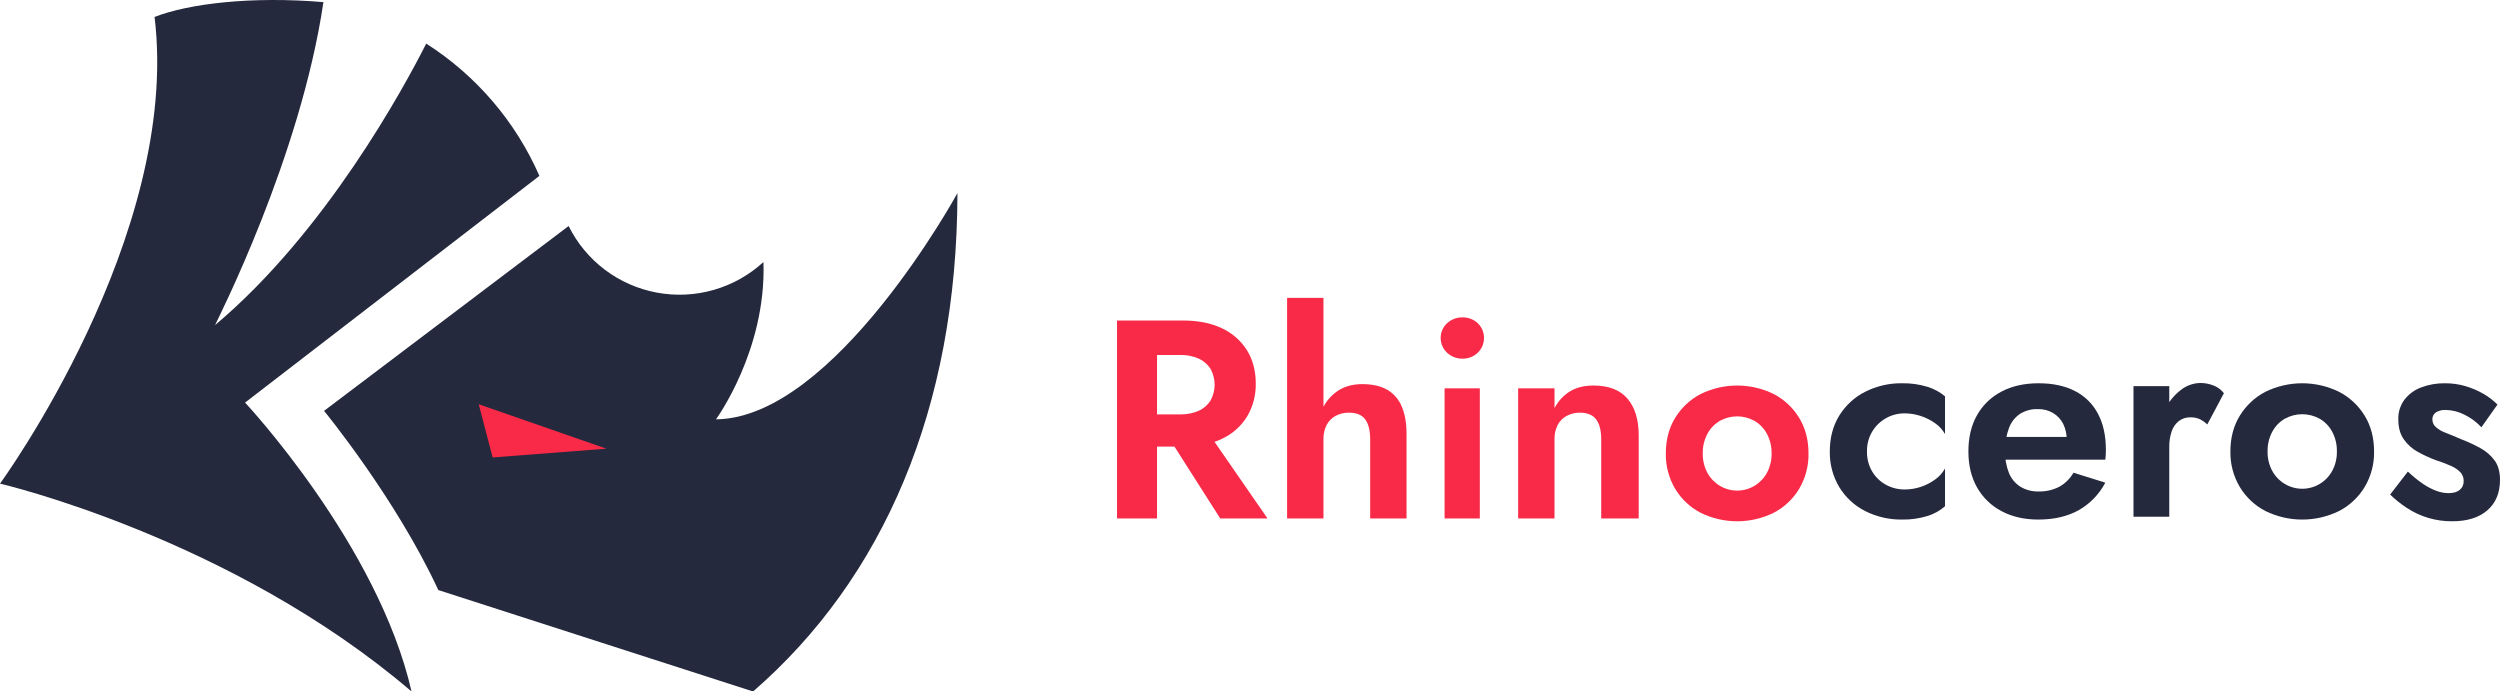 <svg width="235" height="65" viewBox="0 0 235 65" fill="none" xmlns="http://www.w3.org/2000/svg">
<path d="M108.76 30.127V48.734H105V30.127H108.76ZM107.288 30.127H111.179C112.634 30.127 113.87 30.375 114.887 30.871C115.849 31.319 116.661 32.039 117.227 32.944C117.77 33.831 118.042 34.867 118.042 36.054C118.063 37.144 117.781 38.217 117.227 39.151C116.665 40.063 115.851 40.788 114.887 41.238C113.87 41.734 112.634 41.982 111.179 41.982H107.288V38.952H110.942C111.533 38.967 112.121 38.854 112.665 38.62C113.122 38.419 113.511 38.086 113.782 37.663C114.041 37.205 114.177 36.688 114.177 36.161C114.177 35.634 114.041 35.116 113.782 34.659C113.511 34.236 113.122 33.903 112.665 33.702C112.121 33.468 111.533 33.355 110.942 33.37H107.288V30.127ZM113.151 40.068L119.146 48.734H114.703L109.181 40.068H113.151Z" fill="#F92A47"/>
<path d="M124.405 48.734H120.987V28H124.405V48.734ZM128.336 39.43C128.029 39.005 127.516 38.792 126.798 38.792C126.358 38.784 125.924 38.889 125.536 39.098C125.176 39.294 124.882 39.595 124.694 39.962C124.492 40.375 124.393 40.831 124.405 41.291H123.721C123.708 40.39 123.873 39.495 124.208 38.659C124.508 37.911 125.014 37.265 125.667 36.799C126.316 36.338 127.113 36.108 128.06 36.108C129.007 36.108 129.787 36.285 130.4 36.639C131.017 36.998 131.498 37.555 131.768 38.221C132.065 38.921 132.214 39.776 132.215 40.786V48.734H128.796V41.291C128.796 40.476 128.643 39.856 128.336 39.43Z" fill="#F92A47"/>
<path d="M136.027 30.379C136.423 30.018 136.94 29.824 137.473 29.834C138.003 29.822 138.516 30.017 138.906 30.379C139.093 30.558 139.242 30.773 139.344 31.012C139.445 31.251 139.498 31.508 139.498 31.768C139.498 32.028 139.445 32.285 139.344 32.524C139.242 32.763 139.093 32.978 138.906 33.157C138.52 33.526 138.005 33.727 137.473 33.715C136.938 33.725 136.42 33.525 136.027 33.157C135.836 32.98 135.684 32.766 135.58 32.527C135.476 32.288 135.422 32.029 135.422 31.768C135.422 31.507 135.476 31.248 135.58 31.009C135.684 30.77 135.836 30.556 136.027 30.379ZM139.103 36.506V48.734H135.79V36.506H139.103Z" fill="#F92A47"/>
<path d="M150.042 39.43C149.726 39.005 149.218 38.792 148.517 38.792C148.077 38.784 147.643 38.889 147.255 39.098C146.894 39.294 146.601 39.595 146.413 39.962C146.211 40.375 146.112 40.831 146.124 41.291V48.734H142.706V36.506H146.124V38.367C146.457 37.714 146.962 37.166 147.583 36.785C148.188 36.422 148.92 36.241 149.779 36.24C151.216 36.24 152.285 36.653 152.987 37.477C153.688 38.301 154.038 39.448 154.039 40.919V48.734H150.515V41.291C150.515 40.476 150.357 39.856 150.042 39.43Z" fill="#F92A47"/>
<path d="M157.47 39.271C158.051 38.32 158.878 37.547 159.862 37.038C160.932 36.513 162.105 36.24 163.294 36.24C164.483 36.24 165.656 36.513 166.725 37.038C167.709 37.548 168.537 38.32 169.118 39.271C169.705 40.228 169.999 41.344 169.999 42.62C170.021 43.794 169.716 44.95 169.118 45.956C168.54 46.913 167.712 47.691 166.725 48.203C165.656 48.727 164.483 49 163.294 49C162.105 49 160.932 48.727 159.862 48.203C158.875 47.691 158.047 46.914 157.47 45.956C156.871 44.95 156.566 43.794 156.589 42.62C156.589 41.344 156.882 40.228 157.47 39.271ZM160.493 44.441C160.769 44.948 161.174 45.371 161.667 45.666C162.16 45.961 162.721 46.116 163.294 46.116C163.866 46.116 164.428 45.961 164.921 45.666C165.413 45.371 165.819 44.948 166.094 44.441C166.392 43.882 166.542 43.255 166.528 42.62C166.541 41.981 166.391 41.35 166.094 40.786C165.825 40.276 165.42 39.852 164.924 39.563C164.425 39.284 163.864 39.138 163.294 39.138C162.724 39.138 162.163 39.284 161.664 39.563C161.168 39.852 160.762 40.276 160.493 40.786C160.196 41.35 160.047 41.981 160.06 42.62C160.046 43.255 160.195 43.882 160.493 44.441Z" fill="#F92A47"/>
<path d="M175.973 44.301C176.283 44.828 176.726 45.261 177.258 45.556C177.805 45.861 178.42 46.017 179.045 46.01C179.568 46.011 180.087 45.925 180.581 45.756C181.06 45.595 181.511 45.361 181.918 45.062C182.295 44.792 182.607 44.441 182.832 44.035V47.585C182.352 48.008 181.788 48.322 181.177 48.506C180.409 48.741 179.609 48.853 178.807 48.839C177.599 48.858 176.405 48.583 175.324 48.038C174.32 47.531 173.476 46.749 172.888 45.783C172.286 44.773 171.978 43.611 172.001 42.433C172.001 41.152 172.297 40.031 172.888 39.07C173.479 38.109 174.322 37.333 175.324 36.827C176.405 36.282 177.599 36.008 178.807 36.027C179.609 36.013 180.409 36.125 181.177 36.36C181.783 36.542 182.346 36.847 182.832 37.255V40.805C182.602 40.393 182.28 40.041 181.892 39.777C181.474 39.482 181.014 39.252 180.528 39.096C180.049 38.939 179.549 38.858 179.045 38.856C178.427 38.85 177.819 39.006 177.28 39.311C176.741 39.615 176.29 40.057 175.973 40.591C175.649 41.149 175.484 41.786 175.497 42.433C175.482 43.088 175.647 43.735 175.973 44.301Z" fill="#25293D"/>
<path d="M188.128 48.038C187.168 47.533 186.373 46.759 185.838 45.81C185.299 44.858 185.03 43.732 185.03 42.433C185.03 41.116 185.299 39.982 185.838 39.03C186.371 38.082 187.167 37.312 188.128 36.814C189.117 36.289 190.282 36.027 191.624 36.027C192.965 36.027 194.108 36.271 195.053 36.761C195.976 37.229 196.73 37.975 197.211 38.896C197.706 39.83 197.953 40.956 197.953 42.273C197.953 42.433 197.948 42.602 197.94 42.78C197.934 42.923 197.921 43.066 197.9 43.207H186.99V41.072H194.908L193.981 42.3C194.065 42.162 194.132 42.014 194.179 41.859C194.234 41.709 194.265 41.552 194.272 41.392C194.287 40.857 194.174 40.325 193.941 39.844C193.727 39.424 193.402 39.073 193.001 38.83C192.568 38.573 192.073 38.444 191.571 38.456C190.98 38.434 190.395 38.587 189.889 38.896C189.419 39.214 189.059 39.671 188.856 40.204C188.598 40.89 188.468 41.619 188.473 42.353C188.453 43.064 188.575 43.772 188.83 44.435C189.043 44.973 189.418 45.431 189.903 45.743C190.421 46.057 191.019 46.215 191.624 46.197C192.299 46.216 192.968 46.065 193.57 45.756C194.126 45.446 194.588 44.989 194.908 44.435L197.9 45.369C197.324 46.465 196.446 47.369 195.371 47.972C194.32 48.55 193.062 48.839 191.597 48.839C190.273 48.839 189.117 48.572 188.128 48.038Z" fill="#25293D"/>
<path d="M203.911 48.572H200.548V36.294H203.911V48.572ZM206.784 39.403C206.505 39.279 206.202 39.22 205.897 39.23C205.507 39.219 205.124 39.341 204.811 39.577C204.497 39.828 204.262 40.167 204.136 40.551C203.975 41.037 203.899 41.547 203.911 42.059L202.958 41.098C202.94 40.199 203.131 39.308 203.514 38.496C203.85 37.783 204.349 37.161 204.97 36.681C205.497 36.254 206.148 36.014 206.824 36C207.255 35.998 207.682 36.08 208.082 36.24C208.463 36.388 208.797 36.637 209.048 36.961L207.486 39.897C207.278 39.699 207.041 39.532 206.784 39.403Z" fill="#25293D"/>
<path d="M210.545 39.07C211.13 38.114 211.963 37.339 212.954 36.827C214.031 36.3 215.213 36.027 216.41 36.027C217.607 36.027 218.789 36.3 219.866 36.827C220.857 37.339 221.691 38.115 222.276 39.07C222.867 40.031 223.163 41.152 223.163 42.433C223.186 43.611 222.878 44.773 222.276 45.783C221.694 46.744 220.86 47.525 219.866 48.038C218.789 48.566 217.607 48.839 216.41 48.839C215.213 48.839 214.031 48.566 212.954 48.038C211.96 47.525 211.126 46.744 210.545 45.783C209.942 44.773 209.635 43.611 209.657 42.433C209.657 41.152 209.953 40.031 210.545 39.07ZM213.59 44.261C213.868 44.771 214.276 45.196 214.772 45.491C215.268 45.787 215.834 45.943 216.41 45.943C216.987 45.943 217.553 45.787 218.049 45.491C218.545 45.196 218.953 44.771 219.23 44.261C219.531 43.7 219.681 43.07 219.667 42.433C219.68 41.791 219.53 41.157 219.23 40.591C218.96 40.079 218.551 39.653 218.052 39.363C217.549 39.083 216.985 38.936 216.41 38.936C215.836 38.936 215.271 39.083 214.768 39.363C214.269 39.653 213.861 40.078 213.59 40.591C213.291 41.157 213.14 41.791 213.153 42.433C213.139 43.07 213.29 43.7 213.59 44.261Z" fill="#25293D"/>
<path d="M227.771 45.489C228.162 45.758 228.585 45.977 229.028 46.143C229.389 46.279 229.769 46.351 230.154 46.357C230.613 46.357 230.966 46.255 231.213 46.05C231.335 45.948 231.433 45.819 231.497 45.673C231.561 45.528 231.591 45.368 231.584 45.209C231.591 44.908 231.482 44.616 231.279 44.395C231.026 44.138 230.724 43.934 230.392 43.794C229.908 43.58 229.413 43.393 228.909 43.234C228.344 43.02 227.796 42.766 227.267 42.473C226.747 42.188 226.299 41.786 225.957 41.298C225.612 40.809 225.44 40.182 225.44 39.417C225.42 38.75 225.626 38.096 226.023 37.562C226.432 37.039 226.978 36.641 227.598 36.414C228.305 36.148 229.055 36.017 229.81 36.027C230.463 36.022 231.114 36.112 231.743 36.294C232.324 36.464 232.884 36.701 233.411 37.001C233.905 37.281 234.359 37.627 234.762 38.029L233.252 40.164C232.803 39.678 232.269 39.28 231.677 38.99C231.123 38.701 230.512 38.546 229.889 38.536C229.569 38.518 229.251 38.597 228.975 38.763C228.867 38.838 228.779 38.94 228.721 39.059C228.663 39.178 228.636 39.311 228.644 39.443C228.646 39.578 228.676 39.711 228.733 39.834C228.79 39.956 228.873 40.064 228.975 40.151C229.257 40.391 229.58 40.577 229.929 40.698C230.343 40.858 230.816 41.054 231.345 41.285C231.969 41.521 232.576 41.802 233.159 42.126C233.684 42.41 234.14 42.806 234.497 43.287C234.832 43.75 235 44.355 235 45.102C235 46.33 234.603 47.287 233.808 47.972C233.014 48.657 231.919 48.999 230.525 48.999C228.997 49.019 227.498 48.578 226.221 47.731C225.669 47.366 225.15 46.951 224.672 46.49L226.34 44.328C226.785 44.754 227.263 45.142 227.771 45.489Z" fill="#25293D"/>
<path d="M38.685 65C21.751 50.512 0 45.461 0 45.461C0 45.461 17.024 22.153 14.529 1.594C17.724 0.341 23.664 -0.372 30.402 0.2C28.238 14.844 20.368 30.189 20.216 30.559C30.635 21.801 37.997 8.186 40.066 4.096C44.77 7.103 48.472 11.431 50.703 16.533L23.036 37.843C23.036 37.843 35.53 51.178 38.685 65Z" fill="#25293D"/>
<path d="M90 18.153C89.969 38.392 83.018 54.379 70.789 65L41.202 55.466C37.199 46.827 30.462 38.621 30.462 38.621L53.451 21.245C54.249 22.86 55.416 24.268 56.858 25.355C58.3 26.442 59.976 27.18 61.755 27.508C63.533 27.837 65.364 27.748 67.102 27.248C68.84 26.748 70.436 25.852 71.765 24.629C72.047 32.939 67.3 39.418 67.3 39.418C78.447 39.307 90 18.153 90 18.153Z" fill="#25293D"/>
<path d="M45 38L57 42.176L46.308 43L45 38Z" fill="#F92A47"/>
</svg>
